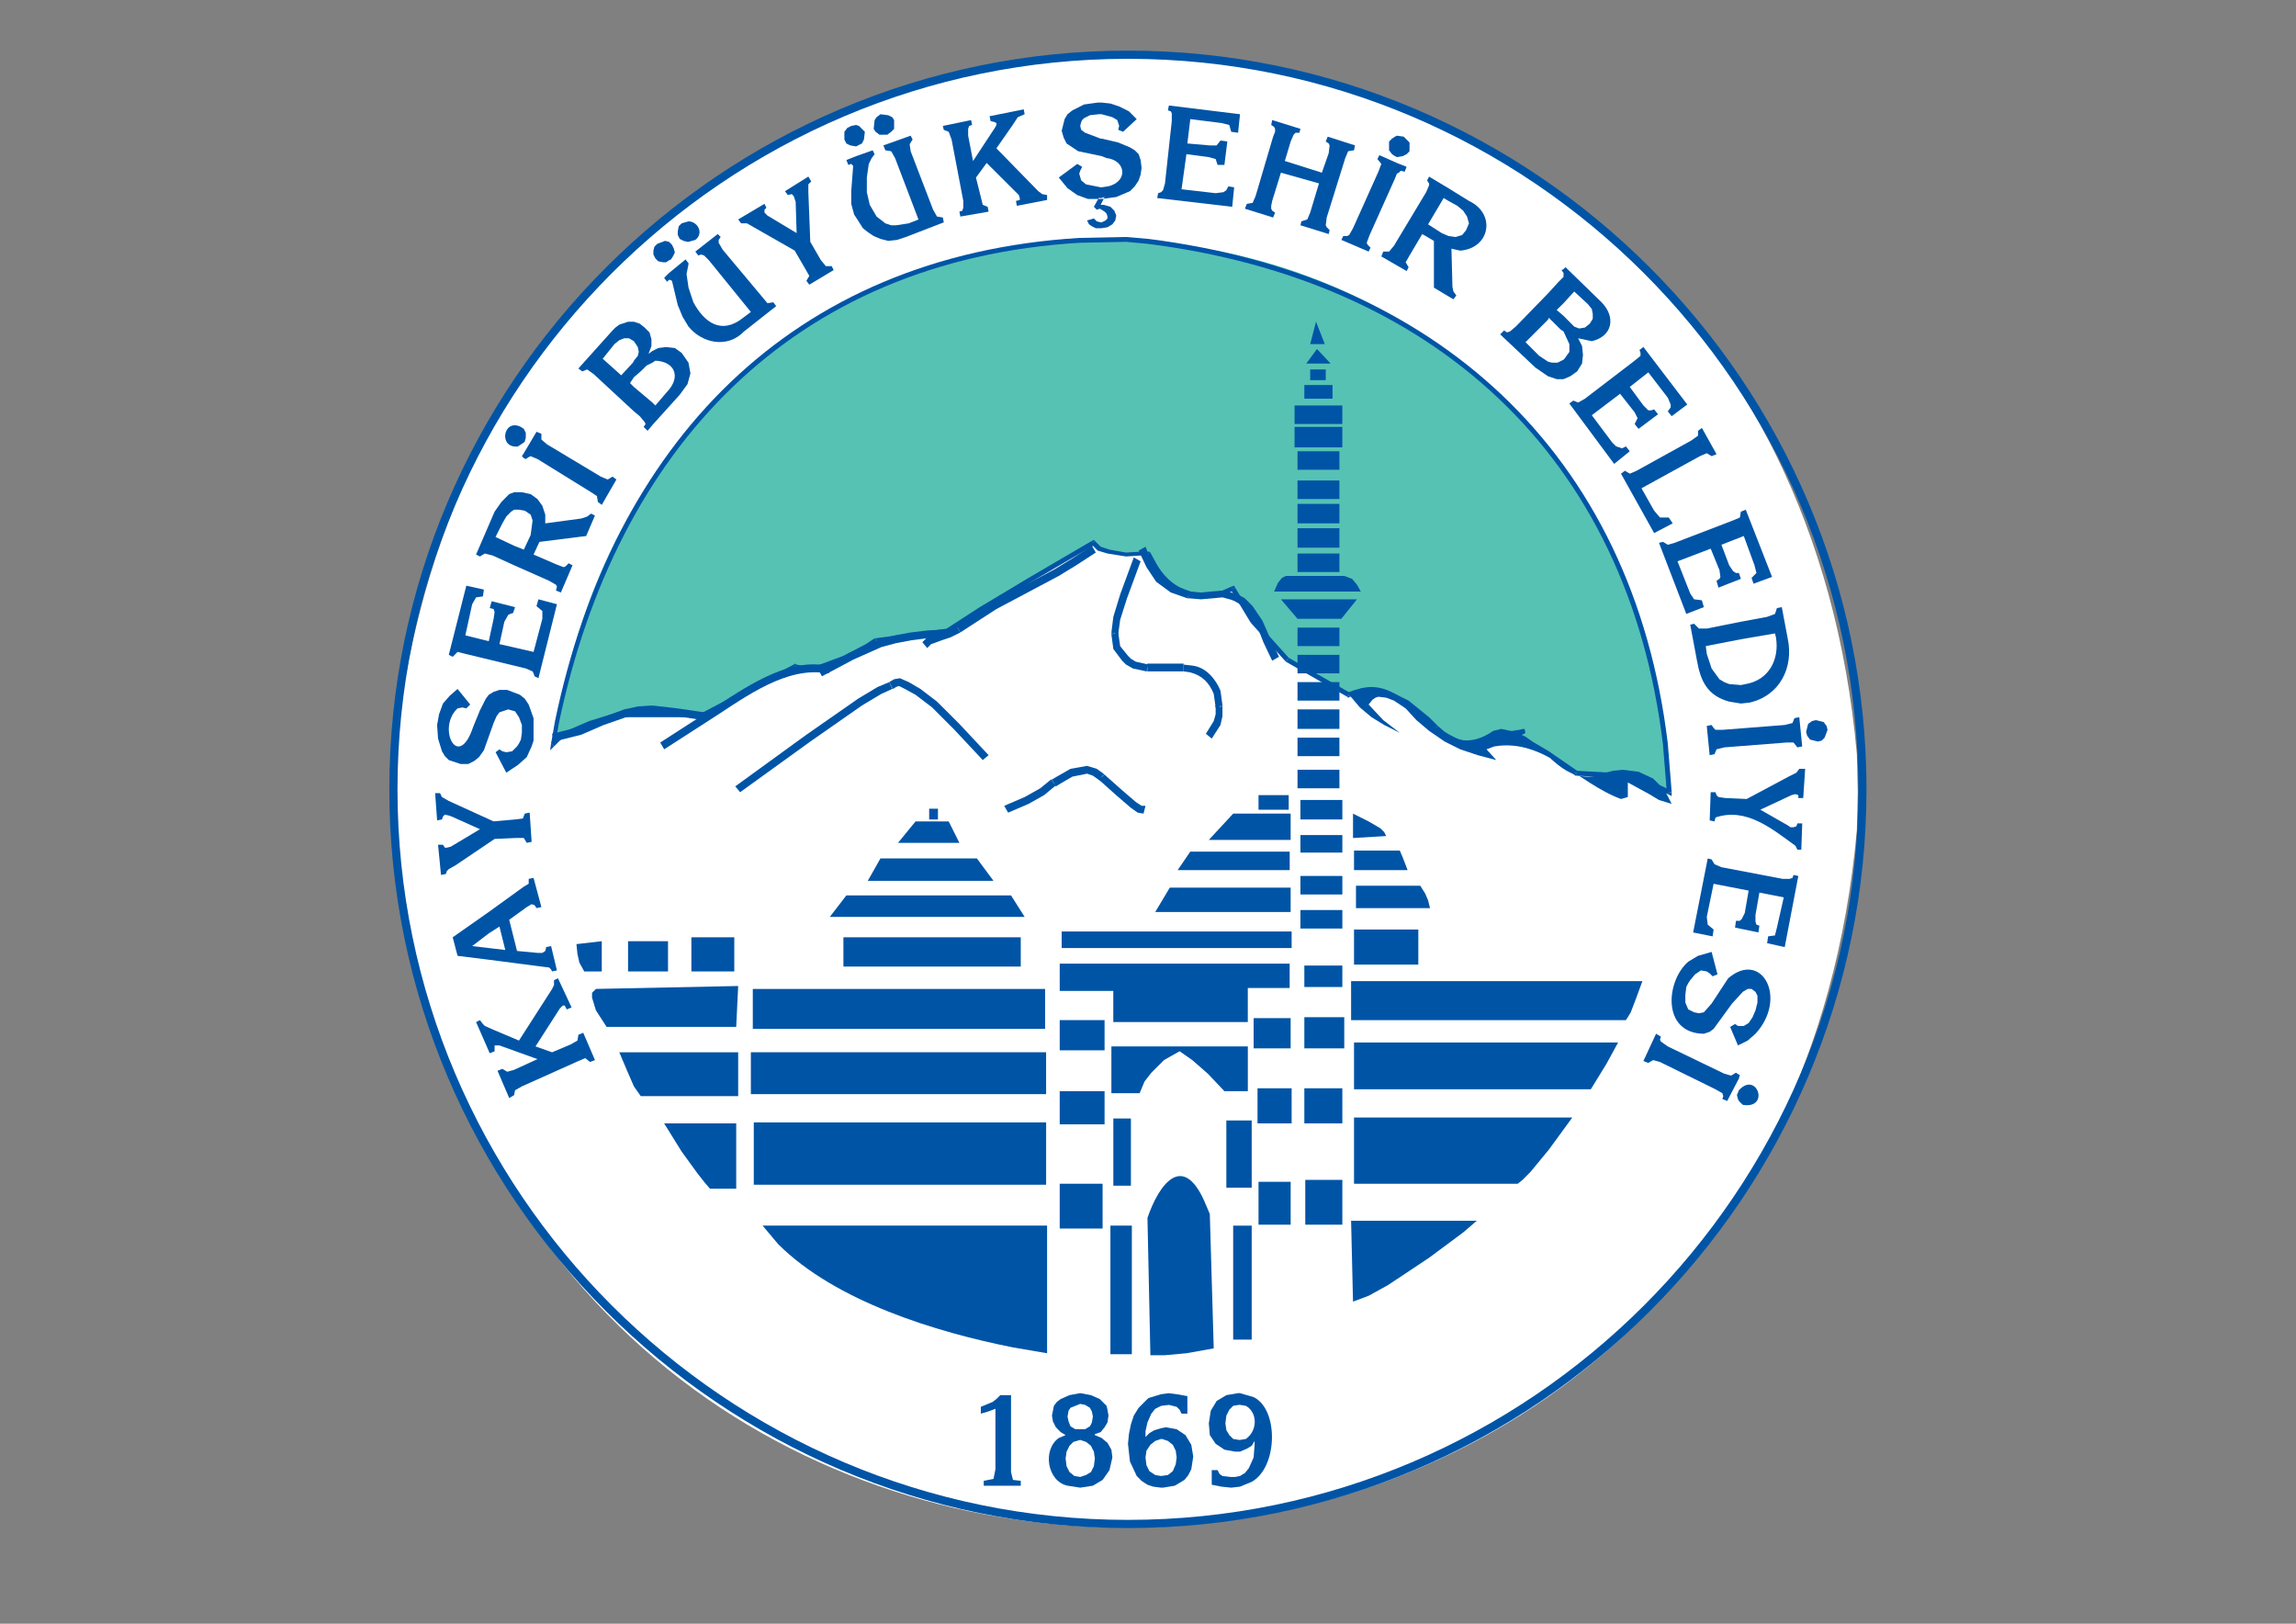 <?xml version="1.0" encoding="iso-8859-1"?>
<!-- Generator: Adobe Illustrator 29.7.1, SVG Export Plug-In . SVG Version: 9.03 Build 0)  -->
<svg version="1.1" id="Layer_1" xmlns="http://www.w3.org/2000/svg" xmlns:xlink="http://www.w3.org/1999/xlink" x="0px" y="0px"
	 viewBox="0 0 841.89 595.28" style="enable-background:new 0 0 841.89 595.28;" xml:space="preserve">
<rect x="0" y="0" width="841.89" height="595.28" fill="#808080" stroke="none"/>
<path style="fill:#FFFFFF;" d="M144.917,290.435l0.347-13.931l1.082-13.565c46.277-331.896,505.124-318.02,534.519,13.565
	l0.34,13.931l-0.34,13.914c-29.93,333.447-488.906,343.51-534.519,13.932l-1.082-13.932L144.917,290.435"/>
<path style="fill:#FFFFFF;" d="M202.79,292.924l1.07-21.067l3.212-20.355c56.564-234.567,385.473-209.801,406.254,30.709v10.713
	l-1.083,21.062c-33.36,244.457-374.334,244.287-408.383,0l-0.712-10.349L202.79,292.924"/>
<path style="fill:#FFFFFF;" d="M204.218,293.994v-10.354l1.072-10.359c33.878-246.394,384.032-240.614,406.601,10.359l0.353,10.354
	l-0.353,10.355c-20.806,248.035-371.749,259.533-406.601,10.354l-1.072-10.354V293.994"/>
<path style="fill-rule:evenodd;clip-rule:evenodd;fill:#56C2B4;" d="M202.79,272.927l1.428-8.225
	C246.84,21.668,579.71,34.376,610.832,272.569l1.411,17.866l-15.354-7.153l-6.085,0.723l-12.872-0.723l-10.329-7.136l-7.873-4.636
	l-3.223-1.795l-2.507-0.712h-1.07l1.801-0.345l4.282-0.725l-3.213,1.782l-8.225,2.507c-7.592,2.001-15.123,0.048-20.72-5.36
	l-3.212-3.23l-7.508-6.064l-5.001-2.497l-5.353-1.793l-5.719-0.347l-2.495,0.712l-2.87,1.07l-22.509-12.861l-12.874-14.272
	l-7.142-11.8l-3.577,1.447c-10.962,2.987-19.819-0.627-25.354-10.365l-2.143-3.932h-2.505l-5.713,0.365l-6.443-1.07l-3.212-1.072
	l-2.129-2.145l-23.239,13.571l-17.867,10.713l-12.143,7.859l-26.438,3.564l-3.219,2.142l-8.207,4.29l-10.007,3.564l-4.295,0.359
	l-3.93-0.712l-33.229,17.495h-31.803l-10.009,3.225l-8.206,3.578l-3.218,1.782L202.79,272.927"/>
<path style="fill:#0054A6;" d="M202.078,272.569l1.43-8.214c21.049-101.204,86.07-170.622,192.218-177.126l17.156-0.353v1.782
	l-17.156,0.353C290.396,95.377,225.9,164.813,204.943,265.081l-1.436,8.212L202.078,272.569"/>
<path style="fill:#0054A6;" d="M412.882,86.877l8.219,0.712c104.721,13.205,177.577,77.867,190.438,184.98l1.435,17.866h-1.787
	l-1.425-17.508c-12.823-106.612-84.815-170.398-189.013-183.545l-7.867-0.723V86.877"/>
<polyline style="fill:#0054A6;" points="611.525,291.142 612.596,289.712 597.242,282.571 596.172,284.006 611.525,291.142 "/>
<polyline style="fill-rule:evenodd;clip-rule:evenodd;fill:#0054A6;" points="612.963,290.435 612.963,291.865 611.525,291.142 
	612.596,289.712 611.173,290.435 612.963,290.435 "/>
<polyline style="fill-rule:evenodd;clip-rule:evenodd;fill:#0054A6;" points="596.89,284.006 590.805,285.076 577.933,284.366 
	577.933,282.571 590.805,283.283 596.89,282.571 596.89,284.006 "/>
<polyline style="fill-rule:evenodd;clip-rule:evenodd;fill:#0054A6;" points="597.242,282.571 596.89,282.571 596.89,284.006 
	596.172,284.006 597.242,282.571 "/>
<polyline style="fill:#0054A6;" points="577.227,284.006 566.861,276.864 559,272.217 556.167,270.433 553.659,269.715 
	554.366,268.293 556.86,269.003 560.072,270.787 567.932,275.435 578.299,282.571 577.227,284.006 "/>
<polyline style="fill-rule:evenodd;clip-rule:evenodd;fill:#0054A6;" points="577.946,284.353 577.592,284.353 577.227,283.993 
	578.299,282.571 577.946,282.571 577.946,284.353 "/>
<polyline style="fill-rule:evenodd;clip-rule:evenodd;fill:#0054A6;" points="554.001,269.715 552.213,268.293 554.731,267.933 
	559,267.221 559,269.003 554.731,269.715 553.296,269.715 554.001,268.293 554.001,269.715 "/>
<polyline style="fill-rule:evenodd;clip-rule:evenodd;fill:#0054A6;" points="554.366,268.28 554.001,268.28 554.001,269.704 
	553.659,269.704 554.366,268.28 "/>
<path style="fill:#0054A6;" d="M559.379,268.658l-3.212,1.774c-9.953,3.505-18.154,5.44-27.51-0.717l-2.508-2.14l1.072-1.436
	l2.494,2.14c9.612,6.12,15.148,4.276,25.357,0.723l3.234-1.782L559.379,268.658"/>
<polyline style="fill-rule:evenodd;clip-rule:evenodd;fill:#0054A6;" points="559.014,267.221 559.379,268.658 558.307,267.221 
	559.014,269.003 559.014,267.221 "/>
<path style="fill:#0054A6;" d="M526.139,267.575l-3.212-3.22c-6.023-5.53-16.145-13.267-25.028-9.988l-2.848,1.07l-1.069-1.447
	l2.859-1.059l3.212-0.725l5.706,0.366l5.742,1.795l4.988,2.489l7.507,6.072l3.213,3.212L526.139,267.575"/>
<polyline style="fill-rule:evenodd;clip-rule:evenodd;fill:#0054A6;" points="526.139,267.575 527.209,266.14 526.139,267.575 "/>
<polyline style="fill:#0054A6;" points="493.981,255.438 495.051,254.002 472.53,241.148 471.471,242.578 493.981,255.438 "/>
<polyline style="fill-rule:evenodd;clip-rule:evenodd;fill:#0054A6;" points="495.051,255.438 494.334,255.784 493.981,255.438 
	495.051,254.002 493.981,254.002 495.051,255.438 "/>
<polyline style="fill:#0054A6;" points="471.471,242.578 472.543,241.148 459.682,226.87 458.623,228.3 471.471,242.578 "/>
<polyline style="fill-rule:evenodd;clip-rule:evenodd;fill:#0054A6;" points="471.471,242.578 472.543,241.148 471.471,242.578 "/>
<polyline style="fill:#0054A6;" points="458.612,228.287 460.036,227.217 452.905,215.434 451.471,216.504 458.612,228.287 "/>
<polyline style="fill-rule:evenodd;clip-rule:evenodd;fill:#0054A6;" points="458.612,228.287 460.036,227.217 459.682,226.857 
	458.612,228.287 "/>
<path style="fill:#0054A6;" d="M452.54,216.504l-3.577,1.43c-11.108,2.908-20.83-0.184-26.451-10.354l-2.129-3.937l1.425-1.057
	l2.14,3.922c5.074,9.188,14.091,13.008,24.298,9.996l3.226-1.424L452.54,216.504"/>
<polyline style="fill-rule:evenodd;clip-rule:evenodd;fill:#0054A6;" points="452.905,215.426 452.54,214.722 451.471,215.08 
	452.54,216.504 451.471,216.504 452.905,215.426 "/>
<polyline style="fill:#0054A6;" points="421.453,203.643 418.595,203.643 412.882,204.008 406.092,202.931 402.517,201.86 
	400.375,199.719 401.445,198.283 403.587,200.431 406.817,201.502 412.882,202.573 418.595,202.226 420.748,202.226 
	421.453,203.643 "/>
<polyline style="fill-rule:evenodd;clip-rule:evenodd;fill:#0054A6;" points="421.818,202.585 421.453,202.237 420.748,202.237 
	421.453,203.656 420.383,203.656 421.818,202.585 "/>
<polyline style="fill:#0054A6;" points="401.445,199.719 378.225,213.273 360.356,224.005 348.209,231.865 347.137,230.429 
	359.286,222.57 377.147,211.867 400.375,198.283 401.445,199.719 "/>
<polyline style="fill-rule:evenodd;clip-rule:evenodd;fill:#0054A6;" points="401.445,198.283 401.098,197.925 400.375,198.283 
	401.445,199.719 400.375,199.719 401.445,198.283 "/>
<polyline style="fill:#0054A6;" points="348.209,231.865 347.497,230.429 321.058,233.994 321.77,235.429 348.209,231.865 "/>
<polyline style="fill-rule:evenodd;clip-rule:evenodd;fill:#0054A6;" points="348.209,231.865 347.497,230.429 347.137,230.429 
	348.209,231.865 "/>
<polyline style="fill:#0054A6;" points="321.77,235.442 318.558,237.582 310.332,241.866 300.344,245.43 295.697,245.796 
	291.407,245.072 292.118,243.648 295.697,244.36 299.619,244.014 309.274,240.436 317.487,236.146 320.699,234.005 321.77,235.442 
	"/>
<polyline style="fill-rule:evenodd;clip-rule:evenodd;fill:#0054A6;" points="321.046,233.994 320.699,233.994 321.756,235.429 
	321.046,233.994 "/>
<polyline style="fill:#0054A6;" points="292.106,245.072 291.037,243.635 257.808,261.144 258.879,262.562 292.106,245.072 "/>
<polyline style="fill-rule:evenodd;clip-rule:evenodd;fill:#0054A6;" points="292.106,243.635 291.395,243.288 291.037,243.635 
	292.106,245.072 291.395,245.072 292.106,243.635 "/>
<rect x="226.722" y="261.151" style="fill:#0054A6;" width="31.803" height="1.788"/>
<polyline style="fill-rule:evenodd;clip-rule:evenodd;fill:#0054A6;" points="258.891,262.573 258.538,262.939 258.538,261.157 
	257.82,261.157 258.891,262.573 "/>
<polyline style="fill:#0054A6;" points="227.08,262.573 217.079,265.791 208.867,269.363 205.655,271.158 203.147,273.652 
	202.078,272.223 204.572,269.715 207.784,267.933 216.009,264.355 226.375,261.157 227.08,262.573 "/>
<polyline style="fill-rule:evenodd;clip-rule:evenodd;fill:#0054A6;" points="226.722,261.144 226.375,261.144 227.08,262.562 
	226.722,262.928 226.722,261.144 "/>
<polyline style="fill-rule:evenodd;clip-rule:evenodd;fill:#0054A6;" points="203.147,273.652 201.718,275.082 202.078,272.569 
	203.494,273.293 202.078,272.217 203.147,273.652 "/>
<polyline style="fill:#0054A6;" points="368.218,295.43 375.719,292.212 381.436,289 385.374,285.788 387.154,287.941 
	382.853,291.507 377.147,294.72 369.653,297.932 368.218,295.43 "/>
<polyline style="fill:#0054A6;" points="385.719,285.788 387.514,284.729 392.514,281.864 398.58,280.789 402.157,281.864 
	404.657,283.641 403.227,286.148 400.722,284.366 398.58,283.641 393.22,284.729 388.938,287.218 387.154,288.288 385.719,285.788 
	"/>
<polyline style="fill-rule:evenodd;clip-rule:evenodd;fill:#0054A6;" points="385.374,285.788 385.719,285.788 387.154,288.288 
	387.154,287.941 385.374,285.788 "/>
<polyline style="fill:#0054A6;" points="405.022,284.006 411.452,289.712 416.44,293.994 418.595,295.43 420.031,295.43 
	419.311,298.284 417.171,297.918 414.664,296.155 409.658,291.865 402.869,285.788 405.022,284.006 "/>
<polyline style="fill-rule:evenodd;clip-rule:evenodd;fill:#0054A6;" points="404.657,283.641 405.022,284.006 402.88,285.788 
	403.227,286.135 404.657,283.641 "/>
<path style="fill-rule:evenodd;clip-rule:evenodd;fill:#0054A6;" d="M513.277,268.658l-6.07-4.649l-5.366-5.717l1.436-1.782
	l1.071-0.725l1.07-0.347l2.859,0.347l2.858,1.072l4.283,2.852l3.943,4.301l4.647,3.924l5.706,3.924l5.718,2.854l6.436,2.153
	l6.776,1.782l-3.577-3.936l2.872-1.059c18.128-3.116,30.758,13.528,46.441,19.272l2.507-0.712v-5.354l7.847,4.284l3.577,2.148
	l4.649,1.43l-1.438-2.854l-1.422-2.518l-3.932-3.924l-5.353-2.487l-2.859-0.365l-2.859-0.36l-3.565,0.36l-2.871,0.712l-2.859,1.07
	c-12.288,2.506-17.546-8.225-26.427-14.278l-3.943-1.795l-4.988-1.059l-2.871,0.712c-21.195,14.601-28.822-21.444-49.3-15.361
	l-3.577,2.142l3.942,4.647l4.27,3.578l4.659,2.852L513.277,268.658"/>
<polyline style="fill:#0054A6;" points="495.417,359.709 602.23,359.709 599.736,366.498 597.96,371.122 596.89,372.909 
	596.172,373.992 495.417,373.992 495.417,359.709 "/>
<polyline style="fill:#0054A6;" points="496.488,382.206 593.312,382.206 589.028,390.053 583.311,399.35 496.488,399.35 
	496.488,382.206 "/>
<polyline style="fill:#0054A6;" points="496.488,409.703 576.521,409.703 567.932,421.468 561.155,429.692 558.296,432.553 
	556.508,433.987 496.488,433.987 496.488,409.703 "/>
<polyline style="fill:#0054A6;" points="495.417,447.554 541.505,447.554 536.505,451.837 524.01,461.121 508.982,471.109 
	501.841,475.052 496.121,477.194 495.417,447.554 "/>
<path style="fill:#0054A6;" d="M279.624,449.33h104.318v46.795l-12.5-2.142c-28.155-5.598-65.034-16.826-86.112-37.864
	L279.624,449.33"/>
<rect x="388.573" y="433.977" style="fill:#0054A6;" width="15.721" height="16.426"/>
<rect x="388.573" y="400.054" style="fill:#0054A6;" width="16.444" height="12.144"/>
<rect x="388.573" y="373.992" style="fill:#0054A6;" width="16.444" height="11.073"/>
<rect x="408.234" y="410.056" style="fill:#0054A6;" width="6.442" height="24.639"/>
<rect x="449.67" y="410.786" style="fill:#0054A6;" width="9.295" height="24.626"/>
<rect x="461.472" y="433.27" style="fill:#0054A6;" width="11.789" height="15.721"/>
<rect x="478.615" y="432.565" style="fill:#0054A6;" width="13.59" height="16.425"/>
<rect x="478.273" y="398.983" style="fill:#0054A6;" width="13.932" height="12.861"/>
<rect x="461.106" y="398.983" style="fill:#0054A6;" width="12.507" height="12.861"/>
<rect x="478.273" y="372.922" style="fill:#0054A6;" width="14.636" height="11.424"/>
<rect x="459.682" y="373.264" style="fill:#0054A6;" width="13.566" height="11.082"/>
<rect x="478.273" y="353.989" style="fill:#0054A6;" width="13.932" height="7.861"/>
<rect x="476.838" y="333.635" style="fill:#0054A6;" width="15.367" height="6.778"/>
<rect x="476.838" y="321.139" style="fill:#0054A6;" width="15.367" height="6.789"/>
<rect x="476.838" y="306.148" style="fill:#0054A6;" width="15.367" height="6.425"/>
<path style="fill:#0054A6;" d="M443.609,445.059l1.435,49.278l-10.012,1.788l-7.859,0.718h-5.354l-1.07-50.347
	c4.148-12.156,12.714-23.982,20.72-6.436L443.609,445.059"/>
<rect x="276.394" y="411.49" style="fill:#0054A6;" width="107.196" height="22.85"/>
<rect x="275.323" y="385.771" style="fill:#0054A6;" width="108.261" height="15.356"/>
<rect x="276.034" y="362.568" style="fill:#0054A6;" width="107.179" height="14.636"/>
<rect x="230.299" y="345.06" style="fill:#0054A6;" width="14.647" height="11.084"/>
<rect x="253.52" y="343.625" style="fill:#0054A6;" width="15.725" height="12.519"/>
<polyline style="fill:#0054A6;" points="211.372,346.13 211.732,349.708 212.444,352.92 214.227,356.145 220.656,356.145 
	220.656,345.06 211.372,346.13 "/>
<polyline style="fill:#0054A6;" points="218.508,362.556 270.674,361.485 269.951,376.476 222.433,376.476 218.508,370.415 
	217.092,365.768 217.092,363.991 218.508,362.556 "/>
<polyline style="fill:#0054A6;" points="227.08,385.781 229.945,392.56 232.439,398.277 234.947,401.854 270.674,401.854 
	270.674,385.781 227.08,385.781 "/>
<polyline style="fill:#0054A6;" points="243.519,411.845 249.954,422.198 255.66,430.058 258.167,433.27 260.309,435.777 
	269.951,435.777 269.951,411.845 243.519,411.845 "/>
<rect x="452.175" y="449.343" style="fill:#0054A6;" width="6.79" height="41.782"/>
<rect x="407.164" y="449.33" style="fill:#0054A6;" width="7.859" height="47.147"/>
<rect x="389.296" y="341.496" style="fill:#0054A6;" width="84.317" height="6.069"/>
<polyline style="fill:#0054A6;" points="388.573,363.286 388.573,353.285 472.895,353.285 472.895,362.215 457.54,362.215 
	457.54,374.699 408.221,374.699 408.221,363.286 388.573,363.286 "/>
<polyline style="fill:#0054A6;" points="407.522,400.784 407.522,383.629 457.553,383.629 457.553,400.054 448.976,400.054 
	442.88,393.63 437.174,388.642 432.537,385.405 426.807,388.642 422.171,393.289 419.678,396.477 417.876,400.784 407.522,400.784 
	"/>
<polyline style="fill:#0054A6;" points="496.121,298.284 501.841,301.149 506.136,303.649 507.571,305.073 508.265,306.509 
	496.121,307.227 496.121,298.284 "/>
<polyline style="fill:#0054A6;" points="496.488,311.844 513.277,311.844 514.348,314.35 516.137,318.999 496.488,318.999 
	496.488,311.844 "/>
<polyline style="fill:#0054A6;" points="497.204,324.716 520.773,324.716 522.574,327.576 523.644,330.07 524.351,332.93 
	497.204,332.93 497.204,324.716 "/>
<rect x="496.488" y="340.776" style="fill:#0054A6;" width="23.578" height="12.861"/>
<polyline style="fill:#0054A6;" points="423.595,334.353 428.935,325.423 473.248,325.423 473.248,334.353 423.595,334.353 "/>
<polyline style="fill:#0054A6;" points="431.82,318.999 436.456,312.209 472.908,312.209 472.908,318.999 431.82,318.999 "/>
<polyline style="fill:#0054A6;" points="443.245,307.926 452.175,298.284 473.248,298.284 473.248,307.926 443.245,307.926 "/>
<rect x="461.472" y="291.507" style="fill:#0054A6;" width="11.071" height="5.352"/>
<rect x="476.838" y="293.282" style="fill:#0054A6;" width="15.367" height="7.144"/>
<rect x="475.767" y="282.211" style="fill:#0054A6;" width="15.368" height="6.789"/>
<rect x="475.767" y="270.44" style="fill:#0054A6;" width="15.368" height="6.776"/>
<rect x="475.767" y="260.074" style="fill:#0054A6;" width="15.368" height="7.147"/>
<rect x="475.767" y="250.072" style="fill:#0054A6;" width="15.368" height="6.784"/>
<rect x="475.767" y="240.076" style="fill:#0054A6;" width="15.368" height="6.79"/>
<rect x="475.767" y="230.083" style="fill:#0054A6;" width="15.368" height="6.789"/>
<rect x="475.767" y="202.931" style="fill:#0054A6;" width="15.368" height="6.778"/>
<rect x="475.767" y="193.654" style="fill:#0054A6;" width="15.368" height="7.136"/>
<rect x="475.767" y="184.73" style="fill:#0054A6;" width="15.368" height="7.142"/>
<rect x="475.767" y="176.159" style="fill:#0054A6;" width="15.368" height="6.788"/>
<rect x="475.767" y="165.445" style="fill:#0054A6;" width="15.368" height="6.776"/>
<rect x="474.684" y="156.503" style="fill:#0054A6;" width="17.51" height="7.507"/>
<rect x="474.684" y="148.654" style="fill:#0054A6;" width="17.51" height="6.79"/>
<rect x="478.273" y="141.161" style="fill:#0054A6;" width="10.341" height="5"/>
<polyline style="fill:#0054A6;" points="482.91,127.947 487.909,133.288 478.978,133.288 482.91,127.947 "/>
<polyline style="fill:#0054A6;" points="482.556,117.938 480.415,126.152 485.78,126.152 482.556,117.938 "/>
<rect x="480.415" y="135.441" style="fill:#0054A6;" width="5.707" height="3.93"/>
<polyline style="fill:#0054A6;" points="469.684,219.716 497.569,219.716 491.839,226.857 475.767,226.857 469.684,219.716 "/>
<polyline style="fill:#0054A6;" points="467.176,216.861 498.98,216.861 497.569,214.356 495.769,212.214 492.909,211.157 
	471.471,211.157 470.049,211.867 468.613,213.649 467.176,216.861 "/>
<rect x="309.263" y="343.625" style="fill:#0054A6;" width="65.024" height="10.731"/>
<polyline style="fill:#0054A6;" points="304.269,336.153 310.332,328.28 370.723,328.28 375.719,336.153 304.269,336.153 "/>
<polyline style="fill:#0054A6;" points="318.192,322.929 322.839,314.715 358.209,314.715 364.293,322.929 318.192,322.929 "/>
<polyline style="fill:#0054A6;" points="329.282,308.997 335.713,301.149 347.862,301.149 351.785,308.997 329.282,308.997 "/>
<rect x="340.708" y="296.489" style="fill:#0054A6;" width="3.217" height="3.937"/>
<polyline style="fill:#0054A6;" points="269.604,288.288 295.684,269.363 314.633,256.162 321.77,251.873 326.059,250.078 
	327.129,252.585 323.205,254.367 316.052,258.649 297.114,271.87 271.386,290.435 269.604,288.288 "/>
<polyline style="fill:#0054A6;" points="326.059,250.066 327.854,249.008 329.994,248.648 333.206,250.066 337.496,252.572 
	343.573,257.208 351.785,265.415 362.498,276.852 360.356,278.647 349.637,267.21 341.778,259.35 335.701,254.714 331.776,252.572 
	329.631,251.489 328.559,251.86 327.489,252.572 326.059,250.066 "/>
<polyline style="fill-rule:evenodd;clip-rule:evenodd;fill:#0054A6;" points="327.129,252.572 327.489,252.572 326.059,250.066 
	327.129,252.572 "/>
<polyline style="fill:#0054A6;" points="202.438,269.003 212.444,266.498 220.29,263.286 228.875,260.074 233.869,258.996 
	239.242,258.638 239.242,261.503 233.869,261.855 229.587,262.928 221.373,265.791 213.156,269.352 203.147,271.857 
	202.438,269.003 "/>
<polyline style="fill:#0054A6;" points="239.242,258.649 248.525,259.721 258.18,261.157 257.82,264.009 248.177,262.573 
	238.882,261.515 239.242,258.649 "/>
<polyline style="fill-rule:evenodd;clip-rule:evenodd;fill:#0054A6;" points="239.242,258.649 238.882,261.515 239.242,261.515 
	239.242,258.649 "/>
<path style="fill:#0054A6;" d="M242.094,272.217l16.073-10.361c11.6-7.354,27.26-19.376,42.177-18.22l3.924,0.378l-0.365,2.852
	l-3.559-0.353c-14.656-0.894-29.316,10.671-40.728,17.842l-16.086,10.355L242.094,272.217"/>
<polyline style="fill:#0054A6;" points="299.979,245.43 311.405,239.366 322.481,234.37 328.199,232.923 333.918,231.865 
	339.982,231.141 346.414,230.792 346.414,233.647 339.982,233.994 334.278,234.717 328.559,235.789 323.205,237.219 312.84,241.853 
	301.401,247.938 299.979,245.43 "/>
<polyline style="fill:#0054A6;" points="338.202,235.442 339.638,234.005 341.065,233.294 344.632,231.876 347.497,231.152 
	350.715,229.37 352.133,231.876 348.567,233.66 345.355,234.717 342.49,235.789 341.42,236.146 339.982,237.582 338.202,235.442 "/>
<polyline style="fill:#0054A6;" points="350.715,229.357 357.864,224.723 363.928,220.786 375.371,214.722 386.796,208.65 
	393.22,204.726 400.375,200.084 401.792,202.573 394.655,207.22 388.226,211.144 365.363,223.293 359.286,227.217 352.133,231.865 
	350.715,229.357 "/>
<polyline style="fill-rule:evenodd;clip-rule:evenodd;fill:#0054A6;" points="352.133,231.865 350.715,229.357 352.133,231.865 "/>
<polyline style="fill:#0054A6;" points="442.174,269.003 445.044,264.355 445.751,261.855 445.751,258.638 448.245,259.361 
	448.245,262.562 447.527,265.791 444.315,270.787 442.174,269.003 "/>
<path style="fill:#0054A6;" d="M445.751,259.361l-0.707-4.994c-1.665-4.076-4.281-6.758-8.588-7.854l-2.494-0.371v-2.495
	l3.212,0.366c4.951,0.547,8.625,4.909,10.367,9.276l0.717,5.36L445.751,259.361"/>
<polyline style="fill-rule:evenodd;clip-rule:evenodd;fill:#0054A6;" points="448.258,259.361 448.258,258.649 445.751,259.361 
	445.751,258.649 448.258,259.361 "/>
<rect x="420.748" y="243.288" style="fill:#0054A6;" width="13.224" height="2.855"/>
<polyline style="fill:#0054A6;" points="420.383,246.143 415.383,245.072 412.882,243.635 411.452,242.218 408.234,237.929 
	407.522,232.577 410.017,231.865 410.74,236.872 413.606,240.436 414.677,241.506 416.453,242.578 421.101,243.635 420.383,246.143 
	"/>
<polyline style="fill-rule:evenodd;clip-rule:evenodd;fill:#0054A6;" points="420.748,246.143 420.383,246.143 421.101,243.635 
	420.748,243.288 420.748,246.143 "/>
<polyline style="fill:#0054A6;" points="407.522,231.865 408.234,226.145 410.74,217.934 415.736,204.355 418.241,205.79 
	413.241,219.356 410.74,227.217 410.017,232.577 407.522,231.865 "/>
<polyline style="fill-rule:evenodd;clip-rule:evenodd;fill:#0054A6;" points="407.522,232.577 407.522,231.865 410.017,232.577 
	410.017,231.865 407.522,232.577 "/>
<polyline style="fill:#0054A6;" points="466.472,242.218 463.248,235.429 460.752,228.999 457.177,224.005 454.669,221.498 
	451.471,219.716 453.245,217.574 456.457,219.356 459.316,222.221 462.907,227.564 465.74,233.994 468.978,240.783 466.472,242.218 
	"/>
<polyline style="fill:#0054A6;" points="452.175,220.074 448.258,219.003 444.681,219.356 440.386,219.716 436.102,219.356 
	436.102,216.861 440.386,217.227 443.963,216.861 448.258,216.504 452.905,217.574 452.175,220.074 "/>
<polyline style="fill-rule:evenodd;clip-rule:evenodd;fill:#0054A6;" points="453.245,217.574 452.905,217.574 452.175,220.081 
	451.471,219.716 453.245,217.574 "/>
<polyline style="fill:#0054A6;" points="435.385,219.356 429.302,217.21 423.947,213.286 420.383,207.932 417.512,201.86 
	420.031,200.431 422.512,206.508 425.737,211.144 430.736,214.722 436.456,216.861 435.385,219.356 "/>
<polyline style="fill-rule:evenodd;clip-rule:evenodd;fill:#0054A6;" points="436.102,219.356 435.032,219.356 435.385,219.356 
	436.456,216.861 436.102,216.861 436.102,219.356 "/>
<polyline style="fill:#0054A6;" points="190.294,381.488 202.438,362.58 203.147,361.145 203.147,359.356 204.583,358.639 
	209.59,369.345 207.797,370.076 207.072,368.639 206.359,368.639 205.29,369.71 196.358,383.642 202.438,385.781 209.225,382.924 
	211.732,381.488 212.096,379.347 213.861,378.64 218.162,388.642 216.368,389.348 214.584,387.924 212.096,388.995 191.364,398.277 
	188.858,399.715 188.51,401.489 186.717,402.561 182.427,392.56 184.21,391.853 185.992,392.925 188.51,392.219 197.083,388.289 
	183.139,383.276 181.357,383.276 181.357,385.43 179.575,386.136 174.568,374.699 175.984,373.992 177.074,375.428 177.78,376.135 
	180.997,377.559 190.294,381.488 "/>
<path style="fill-rule:evenodd;clip-rule:evenodd;fill:#0054A6;" d="M165.996,343.625l1.782,6.801l11.437,1.424v-4.284l-6.083-0.718
	l6.083-4.647v-7.848L165.996,343.625 M179.215,334.353l12.855-9.295l1.793-1.06v-1.787l1.782-0.365l2.867,10.706l-1.795,0.365
	l-0.707-1.07l-1.076-0.365l-1.79,1.07l-6.429,4.649l2.865,11.436l7.501,0.704h1.782l1.07-0.704l0.36-1.438l1.782-0.353l2.14,8.919
	l-1.78,0.365l-0.36-0.705l-0.712-0.73l-2.852-0.341l-19.298-2.506v-4.284l6.066,0.707l-2.142-8.579l-3.924,2.507V334.353z"/>
<polyline style="fill:#0054A6;" points="181.357,307.567 167.066,317.209 164.561,318.634 163.843,319.352 163.49,320.421 
	161.706,320.773 160.624,309.71 162.419,309.71 163.131,310.774 163.843,310.774 165.284,310.414 175.984,304.001 165.637,299.353 
	164.561,298.99 163.131,298.642 162.419,299.353 162.06,300.426 160.278,300.772 159.554,290.782 161.349,290.782 162.06,292.212 
	164.561,293.647 180.997,301.138 188.858,300.426 191.711,300.079 192.434,298.271 194.218,297.918 194.936,308.638 
	193.146,308.997 192.071,307.213 189.216,307.213 181.357,307.567 "/>
<path style="fill:#0054A6;" d="M185.645,283.283l-3.923-7.501l1.416-1.07l1.071,0.724l1.435,0.347l2.141-0.347l1.784-1.782
	l0.723-1.083l0.705-1.424l0.366-2.487v-2.867l-1.07-2.863l-0.723-1.072l-0.712-1.075l-2.507-0.707l-3.212,1.07l-1.059,1.419
	l-1.083,2.505l-3.576,10.001l-1.783,2.507l-1.782,1.423l-2.141,1.083h-2.853l-4.301-1.435l-1.43-1.43l-1.071-1.782l-1.436-4.647
	l-0.347-4.996l0.711-3.935l1.43-3.93l2.494-2.854l2.865-2.499l4.636,5.719l-1.424,1.417l-1.43-0.347l-1.782,0.347
	c-7.714,7.142,0.237,23.263,5.719,6.79l2.487-6.077l2.161-4.271l1.07-1.436l1.782-1.07l2.142-0.712h2.853l4.648,1.782l1.782,1.436
	l1.43,2.142l1.794,4.994v8.225l-0.71,2.142l-1.79,3.924l-3.217,2.853L185.645,283.283"/>
<polyline style="fill:#0054A6;" points="197.43,248.643 196.011,247.938 195.646,246.866 195.288,246.143 192.794,245.072 
	170.631,239.713 167.778,239.001 165.996,240.796 164.561,240.076 170.99,214.722 177.433,216.151 177.062,218.657 174.568,219.003 
	173.132,221.511 170.631,232.935 179.215,235.077 180.997,226.87 181.357,224.352 180.997,223.293 179.575,222.933 180.286,220.428 
	188.858,222.581 188.146,224.723 187.075,225.075 186.351,225.433 184.935,227.929 183.139,236.146 195.646,239.001 198.866,226.87 
	198.866,224.005 196.718,222.221 197.43,219.716 204.218,221.511 197.43,248.643 "/>
<path style="fill-rule:evenodd;clip-rule:evenodd;fill:#0054A6;" d="M188.51,186.865v-6.418l-1.806,0.712l-2.852,2.865l-2.495,3.559
	l-6.789,15.713l1.416,0.725l1.795-1.09l2.853,0.725l7.877,3.577v-7.149l-6.806-3.218l2.506-4.994l1.435-2.494l1.777-1.795
	L188.51,186.865 M192.071,201.514l2.505-5.359l0.712-5.354l-0.712-2.14l-2.153-1.438l-2.129-0.358h-1.784v-6.418h2.854l3.212,0.712
	l2.494,1.795l1.795,2.487l1.07,3.22v3.212l13.221-1.782l2.14-0.712l1.43-1.083l1.422,0.712l-3.218,7.499l-17.143,2.155l-2.142,4.634
	l8.214,3.566l2.865,1.083l0.712-0.366l1.07-1.072l1.43,0.725l-4.282,9.994l-1.795-0.723l0.358-1.424l-0.358-0.705l-2.495-1.435
	l-12.855-5.707v-7.149L192.071,201.514z"/>
<path style="fill-rule:evenodd;clip-rule:evenodd;fill:#0054A6;" d="M192.071,157.231l-1.072-0.717
	c-6.539-3.279-8.346,8.048-1.07,7.149l2.142-1.43V157.231 M192.071,167.951v-1.794l-0.707,1.082L192.071,167.951z M192.071,162.233
	l0.352-0.354l0.371-1.428v-1.795l-0.723-1.424V162.233z M200.642,162.951l19.648,11.778l2.519,1.07l1.782-1.07l1.432,1.07
	l-5.372,9.295l-1.419-1.07l-0.358-2.161l-2.147-1.417l-19.643-12.149l-2.507-1.059l-0.724,0.349l-1.059,0.71l-0.723-0.347v-1.794
	l4.647-7.854l1.795,0.71v2.147L200.642,162.951z"/>
<path style="fill-rule:evenodd;clip-rule:evenodd;fill:#0054A6;" d="M232.439,138.301l-1.424,2.14l1.424,1.43v8.937l-14.654-13.571
	l-2.489-1.795l-1.795,0.723l-1.422-1.07l12.501-13.925l1.07-1.076l1.43-1.072l3.219-1.07h2.14v7.142l-1.782-1.075h-1.795
	l-1.782,0.71l-1.782,1.436l-4.295,5.354l6.789,6.072l4.289-4.637l0.358-0.723V138.301 M232.439,141.871v8.937l2.142,1.776
	l1.794,2.148l0.349,0.723l-0.706,1.059l1.43,1.43l1.782-2.129v-8.225L232.439,141.871z M239.229,132.952v-4.287l-1.43,1.07
	l1.072-2.86v-2.505l-0.712-2.494l-1.784-1.782l-1.794-1.43l-2.142-0.712v7.142l1.43,2.142l0.353,1.782l-0.353,1.43l-1.43,1.782
	v6.072l2.865-2.494l1.782-1.795L239.229,132.952z M240.299,148.66l4.303-5.007c5.17-5.395,2.949-11.09-4.303-11.424l-1.07,0.723
	v-4.287l2.142-1.072l2.852-0.358l3.23,0.358l2.5,1.784l2.494,3.575l0.725,3.924l-1.072,3.936l-2.865,3.924l-10.007,11.079v-8.225
	L240.299,148.66z"/>
<path style="fill-rule:evenodd;clip-rule:evenodd;fill:#0054A6;" d="M245.313,88.659v6.789l-1.077,0.712h-1.07l-1.795-0.36
	l-1.059-1.07l-0.725-1.424v-1.43l0.367-1.422l1.07-1.072l2.865-1.07L245.313,88.659 M245.313,102.59l-0.712,0.712l-1.072-1.435
	l1.784-1.784V102.59z M245.313,95.449v-6.789l1.081,1.07l0.694,1.437l0.365,1.428l-0.712,1.411l-0.712,1.096L245.313,95.449z
	 M252.461,81.158l-2.507,0.712l-1.07,1.083l-0.358,1.782v1.424l0.724,1.43l1.417,0.723l1.436,0.347h0.36V81.158z M252.461,119.733
	v-14.291l-0.723-4.994l0.723-3.577v-0.353l-1.072-1.417l-6.076,4.981v2.507h0.358l0.723,0.36l2.131,8.924l1.782,4.282
	L252.461,119.733z M252.461,88.659l2.494-0.707c3.06-2.257,1.168-6.381-2.134-6.795h-0.36V88.659z M252.461,96.519v0.353V96.519z
	 M275.323,114.374L259.96,95.449l-1.78-1.789l-1.083-0.353l-1.072,0.353l-1.07-1.422l8.217-6.43l1.072,1.07l-0.718,1.076v1.059
	l1.441,2.5l14.656,17.508l1.782,2.142l2.14-0.36l1.059,1.43l-11.784,9.284c-6.059,6.339-15.39,4.338-20.36-1.782v-14.291l1.782,5.36
	c4.063,7.55,10.353,11.973,18.226,5.719L275.323,114.374z"/>
<polyline style="fill:#0054A6;" points="291.395,91.871 276.38,83.305 273.894,81.87 271.746,81.87 270.674,80.446 280.317,74.728 
	281.028,76.164 280.317,76.876 280.317,77.946 281.388,79.016 292.106,85.447 291.754,74.011 291.395,72.952 291.037,71.881 
	290.324,71.156 288.889,71.503 287.83,70.099 296.402,64.74 297.46,66.522 296.402,67.581 296.402,70.444 297.114,88.659 
	301.038,95.436 302.831,97.578 304.973,97.578 305.685,99.013 296.754,104.373 295.684,102.937 296.754,101.142 295.331,98.655 
	291.395,91.871 "/>
<path style="fill-rule:evenodd;clip-rule:evenodd;fill:#0054A6;" d="M313.91,45.812l-1.782,0.365l-1.424,0.706l-1.083,1.436v2.853
	l0.723,1.43l1.424,0.712l2.142,0.366V45.812 M313.91,79.741V57.25l-3.566,1.423l0.712,1.795l1.072-0.378l0.712,0.724l-0.712,9.285
	v4.647l1.07,3.924L313.91,79.741z M327.854,44.03v3.219l-1.077,1.071l-1.43,1.07h-2.852l-1.437-1.07l-0.705-1.071l0.347-3.219
	l0.724-1.07l1.43-1.083l2.854,0.376l1.436,0.707L327.854,44.03z M313.91,53.68l0.723-0.366l1.419-0.712l0.723-1.43l0.347-2.853
	l-1.07-1.071l-1.072-1.071l-1.07-0.365V53.68z M336.784,80.464l-8.585-22.515l-1.422-2.495l-2.142-0.347l-0.712-1.794l9.996-3.577
	l0.712,1.436l-0.712,1.071l-0.36,0.712l0.36,2.5l8.225,21.432l1.43,2.502l2.142,0.352l0.353,1.782l-13.931,5.373l-3.212,1.057
	l-3.218,0.36l-2.854-0.723l-2.5-1.059l-2.147-1.436l-1.795-1.43l-2.5-3.924V57.25l6.077-2.142l0.712,1.418l-1.072,1.423l-1.07,2.141
	l-0.712,5.013v5.354l1.072,4.637l2.506,4.295l3.212,2.494l2.142,0.711h1.782l4.647-0.711L336.784,80.464z"/>
<polyline style="fill:#0054A6;" points="365.363,54.385 380.725,70.099 382.162,71.169 383.942,71.516 383.942,73.312 
	372.865,75.452 372.518,73.669 373.935,73.312 373.935,72.599 373.588,71.516 361.788,59.745 357.864,65.104 359.646,72.239 
	360.356,75.094 362.151,75.817 362.498,77.599 352.145,79.389 351.785,77.599 352.856,77.247 353.216,76.164 353.216,73.669 
	348.933,51.172 347.862,48.32 346.067,47.608 345.715,46.172 356.08,44.03 356.434,45.812 355.362,46.172 354.997,47.249 
	354.997,49.737 356.792,59.033 365.005,46.537 365.363,45.812 365.363,45.102 364.651,44.743 363.224,44.384 362.858,42.601 
	375.371,40.095 375.719,41.877 373.212,42.96 371.083,46.172 365.363,54.385 "/>
<path style="fill-rule:evenodd;clip-rule:evenodd;fill:#0054A6;" d="M403.952,81.523h-0.365l-1.419-0.365l-1.07-1.07l-2.518,0.723
	l0.736,1.424l1.059,0.718l1.43,0.712h2.147V81.523 M403.952,57.238V50.82h-0.365l-5.719-2.153l-1.417-1.071l-0.365-1.436
	l0.365-1.417l0.347-0.724l0.723-0.706l2.142-1.077l3.218-0.359h1.072v-4.271h-1.435L397.52,38.3l-4.288,2.153l-1.795,1.424
	l-1.072,1.795l-1.07,4.283l0.725,2.494l1.07,2.153l4.276,2.841L403.952,57.238z M388.226,65.085l3.212,3.924l3.577,2.507
	l3.936,1.436h5.001v1.43l-0.365,0.713h0.365v1.793l-0.712-0.376l-1.072,0.376l-1.07-1.083l1.782-3.217h1.072v-3.924h-0.365
	l-5.354-1.07l-1.782-1.43l-0.725-2.494l0.36-1.07l0.712-1.436l-1.782-1.071L388.226,65.085z M403.952,83.665v-2.142l1.428-0.712
	l0.712-0.723v-0.712l-0.345-1.07l-0.725-0.718l-1.07-0.701v-1.793h0.705l2.507,0.71l1.435,1.43l0.705,1.782l-0.358,1.795
	l-1.059,1.424l-1.795,1.07L403.952,83.665z M403.952,37.606l3.212,0.347l3.212,1.071l3.576,1.782l2.854,2.865l-4.994,4.635
	l-1.795-0.711l0.359-1.436l-0.707-2.141l-1.782-1.058l-3.935-1.083V37.606z M403.952,68.662l2.5-0.358
	c7.355-1.899,6.358-9.545-0.705-10.354l-1.795-0.711V50.82l6.065,1.411l4.302,1.795l1.78,1.07l1.413,1.418l0.729,2.16l0.354,2.853
	l-0.354,2.488l-0.729,2.147l-1.413,2.142l-1.78,1.795l-2.507,1.07l-2.507,1.059l-5.352,0.723v1.43l1.07-2.153l-1.07,0.358V68.662z"
	/>
<polyline style="fill:#0054A6;" points="424.312,72.599 424.665,70.823 425.737,70.457 426.455,69.745 427.173,67.245 
	429.667,44.384 429.667,41.531 429.302,40.818 428.242,40.453 428.607,38.677 454.683,41.877 453.976,48.667 451.471,48.32 
	450.739,45.812 447.893,45.102 436.456,43.672 435.385,52.602 443.609,53.314 446.105,53.314 447.527,51.519 450.033,51.879 
	448.963,60.456 446.457,60.456 445.751,58.309 443.245,57.597 435.032,56.526 433.244,69.387 445.751,70.823 448.598,70.457 
	449.67,69.745 450.398,68.315 452.54,68.675 451.822,75.817 424.312,72.599 "/>
<polyline style="fill:#0054A6;" points="471.119,59.021 484.697,63.309 487.205,56.167 487.544,53.302 487.205,52.59 
	486.122,51.879 486.84,50.102 496.841,53.302 496.488,55.096 494.334,55.443 493.276,57.95 486.475,79.741 486.122,82.582 
	486.475,83.305 487.544,84.376 487.205,85.807 476.838,82.582 477.19,81.146 479.344,80.453 480.415,77.946 483.639,67.232 
	469.684,63.309 466.482,73.656 466.119,75.452 466.119,76.516 466.482,77.233 467.543,77.946 466.824,79.741 456.483,76.516 
	457.188,74.734 459.316,74.381 460.399,71.881 466.824,50.102 467.543,48.307 467.543,47.237 467.176,46.525 466.119,45.802 
	466.482,44.019 476.838,47.237 476.473,48.667 475.051,48.667 474.344,49.378 473.261,51.879 471.119,59.021 "/>
<path style="fill-rule:evenodd;clip-rule:evenodd;fill:#0054A6;" d="M512.207,49.737l-0.706,0.365l-1.081,0.718l-1.083,1.059v3.217
	l1.083,1.43l1.081,0.712l0.706,0.359V49.737 M511.501,65.45l0.706-1.782v-3.923l-6.424-2.866l-0.718,1.43l1.436,1.782l-1.083,2.866
	l-9.297,20.708l-1.422,2.505l-0.718,0.36h-1.435l-0.707,1.422l10.002,4.284l0.706-1.436l-1.071-1.072l-0.34-0.718l1.07-2.841
	L511.501,65.45z M512.207,57.597v-7.86l2.508,0.365l1.057,1.07l1.072,1.071v3.2l-1.072,1.083l-1.424,0.712L512.207,57.597z
	 M512.207,59.745l3.565,1.417l-0.718,1.795l-1.411-0.359l-0.718,0.706l-0.718,0.364V59.745z"/>
<path style="fill-rule:evenodd;clip-rule:evenodd;fill:#0054A6;" d="M523.644,82.247l5.717-9.647l1.777,1.07v-4.642l-7.129-4.276
	l-0.73,1.424l0.73,1.07v0.707l-1.072,2.505l-11.802,19.638l-1.788,2.142h-2.141l-0.706,1.782l9.284,5.36l0.717-1.424l-1.083-1.794
	l1.425-2.489l4.658-7.865l4.284,2.505v17.143l5.353,3.212V86.53l-2.493-1.072L523.644,82.247 M531.139,86.53l2.507,0.365
	l2.494-0.725l1.436-1.782l1.07-2.505l-0.718-2.494l-1.411-2.142l-2.141-1.795l-3.237-1.782v-4.642l7.507,4.642
	c9.918,4.647,7.837,17.308-3.199,18.22l-3.236-0.723l0.363,13.931l0.367,1.788l1.058,1.424l-1.058,1.422l-1.802-1.064V86.53z"/>
<path style="fill-rule:evenodd;clip-rule:evenodd;fill:#0054A6;" d="M559.379,125.44l4.988,4.994l3.236,2.142v5.359l-4.66-3.212
	l-12.859-12.136l1.422-1.437l1.07,0.712l1.083-0.347l2.142-1.782l11.803-12.149v9.642L559.379,125.44 M573.31,98.655l-0.73,0.358
	l0.73,1.07V98.655z M573.31,121.516v-5.717l-2.507-2.148l2.507-2.488v-9.642l-1.801,1.782l-3.905,4.282v9.642l0.328-0.705
	l4.307,4.271L573.31,121.516z M567.604,132.576v5.359l3.199,1.07h2.507v-7.136l-2.153,1.072h-2.152L567.604,132.576z
	 M573.31,131.869l0.353-0.363l1.789-2.502v-2.841l-2.142-4.647v-5.717l3.917,3.935l1.789,0.699l2.153-0.353l1.776-1.43l1.084-1.782
	v-1.782l-0.353-1.795l-1.436-1.782l-5.015-4.636l-3.917,4.29V98.655l0.718-0.712l13.202,12.848
	c5.352,5.415,4.088,12.507-3.553,14.283l-5.013-1.057l1.436,2.839l0.339,3.23l-0.339,3.201l-1.801,2.865l-2.495,1.782l-2.494,1.07
	V131.869z"/>
<polyline style="fill:#0054A6;" points="575.451,147.937 576.874,146.865 578.675,147.577 581.169,146.16 599.384,132.229 
	601.537,130.447 601.537,129.377 601.172,128.294 602.607,127.222 618.681,148.302 612.963,152.584 611.539,150.796 
	612.596,149.372 612.596,148.302 611.539,145.795 604.396,136.511 597.595,141.859 602.607,148.66 604.396,150.442 605.467,150.442 
	606.537,150.085 607.961,151.879 600.819,157.221 599.384,155.444 600.467,153.308 599.384,151.154 594.043,144.365 
	583.677,152.225 591.171,162.233 592.605,163.65 593.676,164.01 594.748,164.374 596.184,163.65 597.595,165.445 591.877,170.08 
	575.451,147.937 "/>
<polyline style="fill:#0054A6;" points="594.383,173.657 595.818,172.587 597.607,173.657 600.102,172.587 620.115,161.521 
	622.623,159.739 622.623,157.944 624.045,156.874 629.412,166.515 627.609,167.227 625.835,166.157 623.341,167.227 601.89,179.011 
	606.537,187.223 608.679,189.73 611.902,189.73 613.34,191.872 606.537,195.436 594.383,173.657 "/>
<polyline style="fill:#0054A6;" points="608.313,199.008 609.762,198.648 611.539,199.719 614.044,199.008 635.471,190.789 
	637.977,189.73 638.342,187.583 640.132,186.859 649.768,211.509 642.978,213.996 642.261,211.867 644.048,210.074 643.33,207.233 
	639.4,196.506 631.2,199.719 634.047,207.233 635.471,209.362 636.541,210.074 637.624,210.074 638.342,212.214 630.117,215.434 
	629.412,212.926 630.482,212.214 630.835,211.509 630.482,209.002 627.271,201.154 615.103,205.785 619.764,217.574 
	621.185,219.716 624.034,220.074 624.764,222.57 618.328,225.075 608.313,199.008 "/>
<path style="fill-rule:evenodd;clip-rule:evenodd;fill:#0054A6;" d="M638.342,234.37v-6.43l-12.507,2.5h-2.872l-1.788-1.777
	l-1.411,0.347l2.481,13.221c1.352,7.633,3.918,12.816,11.802,14.988l4.295,0.707v-6.776l-4.295-0.359l-1.788-0.712l-1.789-1.059
	l-2.86-3.935l-1.774-5.359l-0.365-2.853L638.342,234.37 M650.838,232.223l-12.496,2.147v-6.43l9.625-1.795l2.871-1.057l0.718-2.155
	l1.787-0.352l2.155,11.424c2.311,10.804-2.956,21.056-13.957,23.574l-3.199,0.347v-6.776l1.776-0.359
	c8.492-1.459,12.411-9.034,11.085-17.13L650.838,232.223z"/>
<path style="fill-rule:evenodd;clip-rule:evenodd;fill:#0054A6;" d="M666.559,271.857l-2.86-0.712l-1.071-1.43l-0.363-1.422
	l0.363-1.43l0.351-1.435l1.425-1.072l1.424-0.347l2.86,0.707l1.07,1.424l0.365,1.436l-1.072,2.865l-1.07,1.07L666.559,271.857
	 M655.119,272.217l-22.86,1.782l-2.859,0.712l-0.731,1.793l-1.775,0.36l-1.071-10.725l1.776-0.349l0.731,1.072l0.705,0.712h2.507
	l22.861-1.784l2.859-0.71l0.718-1.795l1.776-0.347l1.07,10.713l-1.764,0.347l-1.435-1.782H655.119z"/>
<path style="fill:#0054A6;" d="M640.471,292.924l15.368-8.206l2.858-1.436l1.069-1.418h2.143l-0.705,10.7h-1.801v-1.057
	l-1.071-0.365l-1.423,0.365l-11.437,5.341l10.013,5.718l1.069,0.725h1.072l1.07-0.371l0.365-1.059h1.776l-0.341,9.631h-1.435
	l-0.731-1.425c-8.65-6.29-18.165-14.174-29.298-10.354l-0.365,1.436l-1.764-0.377l0.365-10.337h1.764l0.365,1.072l0.706,0.705
	l2.519,0.352L640.471,292.924"/>
<polyline style="fill:#0054A6;" points="626.188,314.715 627.609,315.08 628.682,316.856 631.19,317.927 653.697,322.211 
	656.191,322.211 657.262,321.856 657.627,320.786 659.403,321.139 654.415,347.227 647.967,345.789 648.332,343.283 
	650.838,342.942 651.556,340.071 654.062,329 645.131,327.224 643.695,335.435 643.695,337.93 644.048,339 645.131,339.365 
	644.766,341.849 636.2,340.071 636.541,337.577 637.977,337.577 638.707,336.859 639.766,334.718 641.188,326.506 628.341,324.012 
	625.835,336.153 626.188,339 628.341,340.776 627.975,343.283 620.833,341.849 626.188,314.715 "/>
<path style="fill:#0054A6;" d="M627.609,348.99l2.155,8.211l-1.79,0.731l-1.069-1.07l-1.07-0.718l-2.142-0.378l-2.153,1.435
	l-1.776,2.155l-0.718,1.058l-0.718,1.436l-0.354,2.847v2.871l1.072,2.483l2.14,1.07l1.777,0.365l1.801-0.365l2.846-3.213
	l6.085-9.271c12.312-10.489,21.975,7.3,10.001,20.355l-2.859,2.494l-3.564,1.788l-2.87-6.79l1.799-1.069l1.071,0.718h2.129
	l1.788-1.072l1.436-2.153l1.071-2.494l0.719-2.847v-2.506l-0.719-1.436l-1.435-1.07h-1.425l-1.787,1.07l-3.932,4.283l-6.776,9.295
	l-1.435,1.072l-2.142,0.718c-15.477-0.159-13.967-19.31-5.718-26.427l3.577-2.142L627.609,348.99"/>
<path style="fill-rule:evenodd;clip-rule:evenodd;fill:#0054A6;" d="M637.613,399.69l-0.72,1.788l0.365,1.435l0.354,0.718V399.69
	 M629.034,399.35l2.507,1.435l0.353,1.06l-0.353,1.069l1.777,0.718l4.295-8.225v-1.411l-1.083-0.73l-1.766,1.071l-2.506-0.706
	l-20.733-10.001l-2.505-1.777l-0.352-0.718l0.352-1.069l-1.777-1.083l-4.647,10.001l1.788,0.705l1.788-1.046l2.496,0.693
	L629.034,399.35z M637.613,403.631v-3.94c6.63-7.216,11.509,7.006,1.422,5.365L637.613,403.631z M637.613,393.995h0.352
	l-0.352,1.411V393.995z"/>
<polyline style="fill-rule:evenodd;clip-rule:evenodd;fill:#0054A6;" points="366.788,511.48 370.723,511.48 370.723,539.682 
	371.43,542.555 374.295,542.896 374.295,544.684 360.716,544.684 360.716,542.896 364.293,542.19 365.005,538.611 365.005,516.469 
	362.14,517.552 359.646,518.268 359.646,515.763 363.935,513.985 365.363,512.902 366.788,511.48 "/>
<path style="fill-rule:evenodd;clip-rule:evenodd;fill:#0054A6;" d="M390.733,534.695l0.358-2.496l1.07-2.153l1.424-1.423l2.5-0.719
	v-3.929h-1.777l-1.795-1.071l-0.699-1.788l-0.376-1.79l0.376-2.142l0.699-1.057l3.572-1.436v-3.942l-3.924,0.73l-3.223,1.422
	l-1.424,1.083l-1.07,1.411l-0.712,3.578l0.353,2.142l1.083,2.14l1.771,1.79l1.795,1.083l-2.497,1.07
	c-6.053,4.233-4.306,15.865,3.201,17.484l4.647,0.718v-3.93l-2.14-0.353l-1.784-1.438l-1.07-2.14L390.733,534.695 M396.085,541.472
	l2.16-0.718l1.782-1.072l1.07-2.14l0.36-2.847l-0.36-2.496l-1.07-2.153l-1.782-1.423l-2.16-0.719v-3.929h1.782l1.795-1.071
	l0.725-1.425l0.345-2.153l-0.345-1.787l-0.725-1.411l-1.795-1.083l-1.782-0.353v-3.942l3.942,0.73l3.212,1.422l2.507,2.494
	l0.345,1.435l0.36,2.143l-0.36,2.505l-1.057,1.776l-1.448,1.79l-2.129,0.718v0.365l2.494,1.07l2.14,1.776l1.43,2.508l0.365,2.847
	l-1.07,4.647l-2.507,3.578l-3.578,2.129l-4.647,0.718V541.472z"/>
<path style="fill-rule:evenodd;clip-rule:evenodd;fill:#0054A6;" d="M425.737,527.552v-3.93l-2.483,0.718l-1.801,1.071l-1.422,1.423
	v-2.143l0.718-3.212l1.422-3.212l1.424-1.776l2.143-1.07v-4.282l-4.637,1.412l-1.79,1.776l-1.799,1.801l-1.776,2.847l-1.059,3.212
	l-0.725,3.577l-0.345,3.577l0.712,6.438l2.487,5.341l1.789,1.799l2.153,1.413l2.129,0.705l2.86,0.365v-4.282l-2.143-0.342
	l-2.142-1.435l-1.07-2.143l-0.352-2.87l0.352-2.483l1.436-2.153l1.776-1.422L425.737,527.552 M425.737,515.421v-4.282l2.87-0.365
	l2.847,0.365l3.931,0.705v6.424h-2.141l-0.707-1.436l-1.083-1.069l-2.847-0.707L425.737,515.421z M426.102,527.552h-0.365v-3.93
	l1.801-0.366l3.916,0.72l3.226,2.153l1.07,1.775l1.071,1.789l0.716,4.295l-0.716,4.647l-1.071,2.142l-1.436,1.777l-1.777,1.07
	l-1.787,1.069l-4.295,0.707h-0.718v-4.282l2.505-0.342l1.801-1.435l1.07-2.508l0.341-2.505l-0.341-2.483l-1.07-2.153l-1.801-1.422
	L426.102,527.552z"/>
<path style="fill-rule:evenodd;clip-rule:evenodd;fill:#0054A6;" d="M454.683,541.119l-1.777,0.353h-1.789l-2.858-0.353l-1.071-0.72
	l-0.718-1.423h-2.153v5.354l3.589,0.705l3.566,0.365l3.212-0.365V541.119 M454.328,515.045h0.354v-4.295h-0.707l-4.295,0.73
	l-1.776,1.07l-1.788,1.069l-1.072,1.776l-1.081,1.788l-0.718,4.649l0.364,4.295l2.142,3.188l3.225,2.167l3.93,0.716h1.777v-4.295
	h-0.354l-2.153-0.364l-1.411-1.411l-1.083-1.789l-0.363-2.506l0.363-2.859l1.083-2.143l1.411-1.435L454.328,515.045z
	 M454.683,527.904l2.152-0.364c4.405-3.115,4.271-9.734,0-12.143l-2.152-0.352v-4.295l4.999,1.459
	c9.26,4.479,8.87,25.723-0.704,31.05l-4.295,1.777v-3.917l1.801-1.083l1.422-1.766l1.776-3.94l0.355-4.649v-1.409l-1.059,1.774
	l-1.79,1.07l-2.505,1.083V527.904z"/>
<path style="fill:none;stroke:#0054A6;stroke-width:3;stroke-miterlimit:22.926;" d="M413.569,558.711
	c148.339,0,269.327-120.975,269.327-269.309c0-148.34-120.988-269.34-269.327-269.34c-148.338,0-269.315,121-269.315,269.34
	C144.254,437.735,265.231,558.711,413.569,558.711z"/>
</svg>
